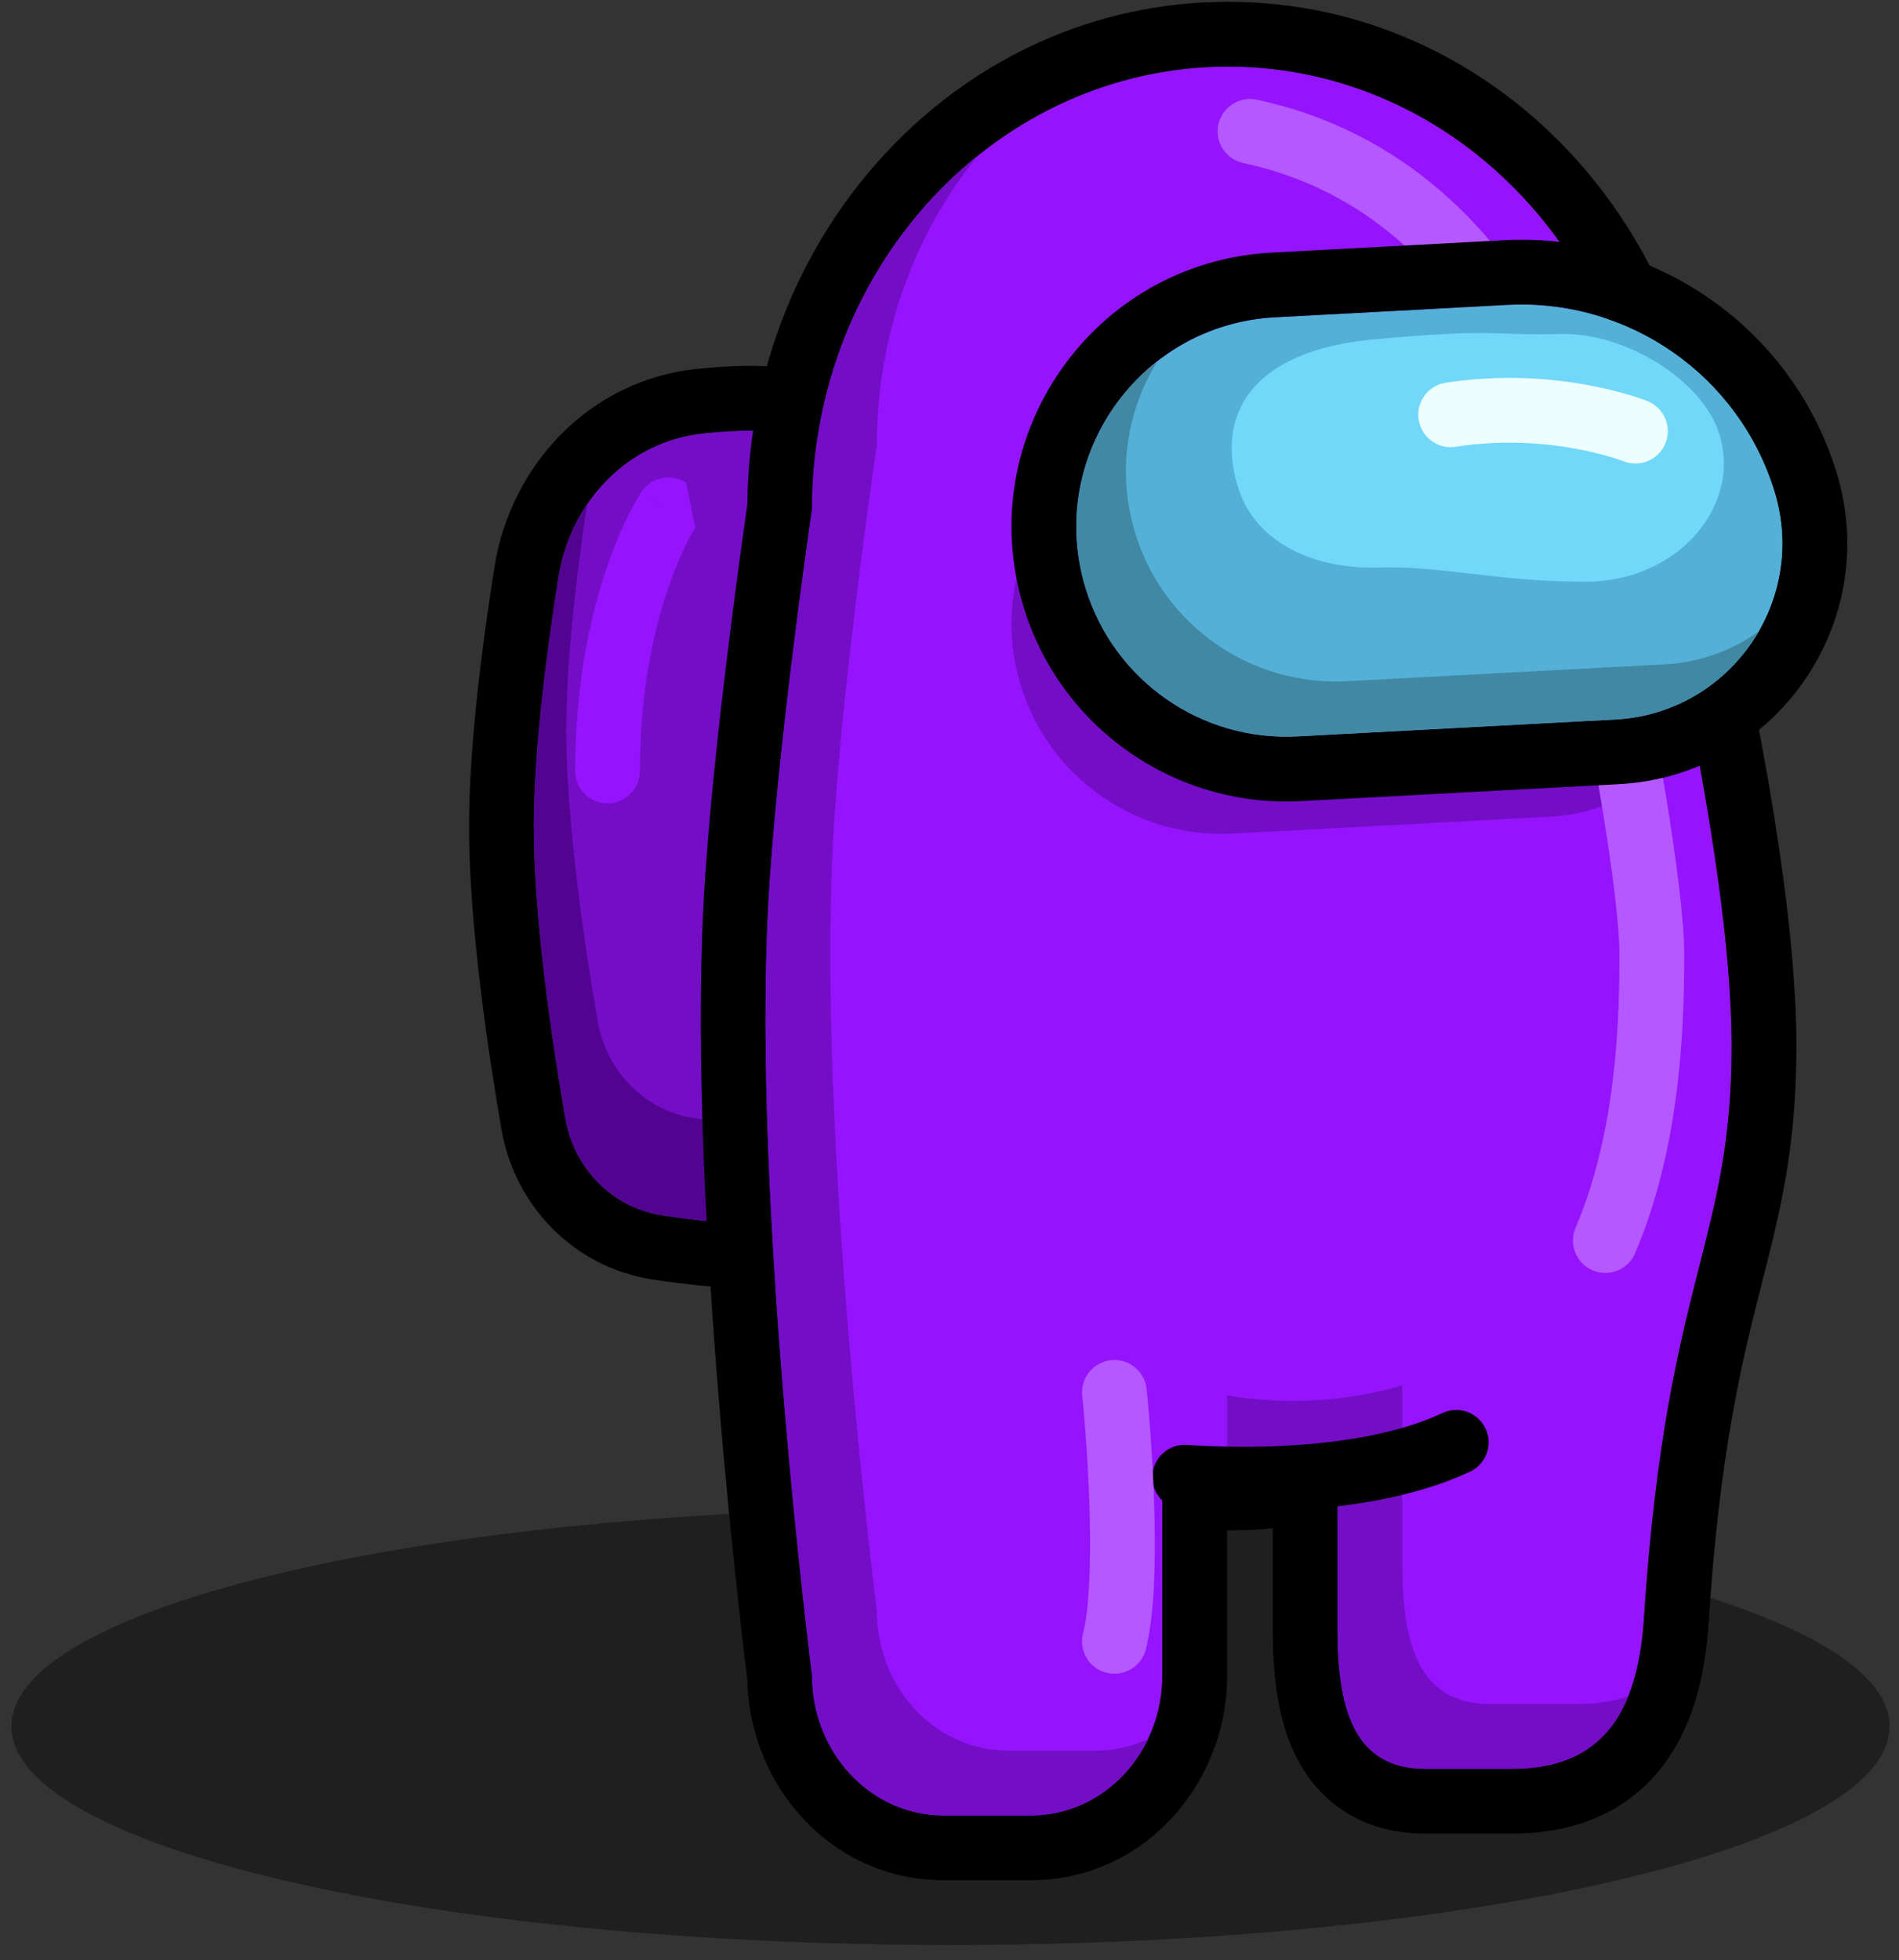 <svg width="125" height="129" viewBox="0 0 125 129" fill="none" xmlns="http://www.w3.org/2000/svg">
<rect x="0" y="0" width="125" height="129" fill="#333333" stroke="none"/>
<g id="body">
<path id="Ellipse 1" opacity="0.4" d="M0.749 113.624C0.749 121.57 28.425 128.012 62.564 128.012C96.704 128.012 124.379 121.57 124.379 113.624C124.379 105.678 96.704 99.236 62.564 99.236C28.425 99.236 0.749 105.678 0.749 113.624Z" fill="black"/>
<g id="Group 7">
<path id="Rectangle 9" d="M60.461 36.681C60.461 32.701 57.711 29.204 53.765 28.686C52.242 28.487 50.678 28.343 49.334 28.343C48.407 28.343 47.374 28.411 46.321 28.52C41.335 29.033 37.545 33.024 36.76 37.975C35.965 42.995 35.138 49.418 35.138 54.433C35.138 60.408 36.311 68.381 37.207 73.597C37.773 76.891 40.296 79.493 43.6 79.995C45.505 80.284 47.603 80.523 49.334 80.523C50.678 80.523 52.242 80.379 53.765 80.18C57.711 79.662 60.461 76.165 60.461 72.185V36.681Z" fill="#740DC6"/>
<path id="Rectangle 9 (Stroke)" fill-rule="evenodd" clip-rule="evenodd" d="M64.724 72.185V36.681C64.724 30.809 60.624 25.286 54.319 24.459C52.713 24.249 50.943 24.08 49.334 24.08C48.212 24.08 47.025 24.162 45.885 24.279C38.76 25.012 33.601 30.671 32.55 37.308C31.749 42.362 30.875 49.063 30.875 54.433C30.875 60.804 32.108 69.092 33.006 74.319C33.865 79.322 37.742 83.417 42.96 84.209C44.933 84.509 47.28 84.786 49.334 84.786C50.943 84.786 52.713 84.617 54.319 84.406C60.624 83.58 64.724 78.057 64.724 72.185ZM53.765 28.686C57.711 29.203 60.461 32.701 60.461 36.681V72.185C60.461 76.165 57.711 79.662 53.765 80.18C52.242 80.379 50.678 80.523 49.334 80.523C47.603 80.523 45.505 80.284 43.6 79.995C40.296 79.493 37.773 76.891 37.207 73.597C36.311 68.381 35.138 60.408 35.138 54.433C35.138 49.418 35.965 42.994 36.76 37.975C37.545 33.024 41.335 29.033 46.322 28.52C47.374 28.411 48.407 28.343 49.334 28.343C50.678 28.343 52.242 28.487 53.765 28.686Z" fill="black"/>
<path id="Subtract" fill-rule="evenodd" clip-rule="evenodd" d="M60.461 71.39V72.185C60.461 76.165 57.711 79.662 53.765 80.18C52.242 80.379 50.678 80.523 49.334 80.523C47.603 80.523 45.505 80.284 43.6 79.995C40.296 79.493 37.773 76.891 37.207 73.597C36.311 68.381 35.138 60.408 35.138 54.433C35.138 49.418 35.965 42.995 36.76 37.975C37.038 36.222 37.692 34.59 38.643 33.189C37.933 37.921 37.27 43.545 37.27 48.038C37.27 54.013 38.443 61.986 39.339 67.203C39.904 70.496 42.427 73.098 45.731 73.6C47.637 73.889 49.735 74.129 51.466 74.129C52.809 74.129 54.373 73.985 55.897 73.785C57.727 73.545 59.3 72.664 60.461 71.39Z" fill="#520490"/>
<path id="Vector 5 (Stroke)" fill-rule="evenodd" clip-rule="evenodd" d="M45.169 31.784C44.189 31.131 42.866 31.396 42.213 32.375L43.987 33.558C42.213 32.375 42.212 32.376 42.212 32.377L42.211 32.379L42.208 32.382L42.202 32.392L42.186 32.417C42.173 32.437 42.156 32.463 42.136 32.495C42.096 32.558 42.043 32.645 41.978 32.756C41.847 32.978 41.67 33.294 41.462 33.703C41.046 34.521 40.507 35.71 39.973 37.259C38.904 40.359 37.858 44.89 37.858 50.743C37.858 51.92 38.813 52.875 39.99 52.875C41.167 52.875 42.121 51.92 42.121 50.743C42.121 45.406 43.074 41.344 44.003 38.649C44.468 37.3 44.929 36.291 45.262 35.635C45.429 35.307 45.564 35.068 45.652 34.918C45.696 34.843 45.728 34.79 45.747 34.761L45.765 34.733M45.765 34.733C45.765 34.733 45.765 34.733 45.765 34.733C45.766 34.731 45.766 34.731 45.765 34.732L45.763 34.735L45.762 34.737L45.761 34.739" fill="#9514FB"/>
<path id="Union" d="M108.219 33.542C108.219 17.437 95.959 4.382 80.836 4.382C65.712 4.382 53.452 17.437 53.452 33.542C53.452 33.542 51.114 49.389 50.57 59.632C49.517 79.415 53.452 110.277 53.452 110.277C53.452 115.363 57.324 119.486 62.1 119.486H67.865C72.641 119.486 76.512 115.363 76.512 110.277V96.104C77.921 96.341 79.365 96.465 80.836 96.465C83.33 96.465 85.746 96.11 88.042 95.445V107.208C88.042 112.294 89.031 116.416 93.807 116.416H99.572C106.058 116.416 107.869 111.854 108.219 106.441C109.661 84.187 113.984 81.885 113.984 68.84C113.984 55.795 108.219 33.542 108.219 33.542Z" fill="#9514FB"/>
<path id="Union (Stroke)" fill-rule="evenodd" clip-rule="evenodd" d="M53.452 110.278C53.452 115.363 57.324 119.486 62.1 119.486H67.865C72.641 119.486 76.512 115.363 76.512 110.278V96.104C77.901 96.338 79.325 96.462 80.775 96.465C80.796 96.465 80.816 96.465 80.836 96.465C81.83 96.465 82.812 96.409 83.779 96.299C85.237 96.133 86.661 95.845 88.042 95.445V107.208C88.042 112.294 89.031 116.416 93.807 116.416H99.572C106.058 116.416 107.869 111.854 108.219 106.441C108.983 94.647 110.557 88.457 111.867 83.302C113.029 78.73 113.984 74.972 113.984 68.84C113.984 55.795 108.219 33.542 108.219 33.542C108.219 17.437 95.959 4.382 80.836 4.382C65.712 4.382 53.452 17.437 53.452 33.542C53.452 33.542 51.115 49.389 50.57 59.632C49.518 79.415 53.452 110.278 53.452 110.278ZM49.191 33.223C49.352 15.162 63.213 0.119 80.836 0.119C98.383 0.119 112.201 15.033 112.478 32.991C112.514 33.132 112.556 33.3 112.604 33.495C112.766 34.143 112.995 35.08 113.269 36.243C113.818 38.568 114.55 41.806 115.282 45.462C116.728 52.677 118.248 61.861 118.248 68.84C118.248 75.513 117.179 79.715 116.008 84.317C115.931 84.62 115.853 84.925 115.775 85.232C114.558 90.048 113.173 95.921 112.474 106.716C112.282 109.677 111.671 113.149 109.657 115.948C107.429 119.046 103.967 120.68 99.572 120.68H93.807C91.988 120.68 90.228 120.281 88.672 119.333C87.112 118.382 86.043 117.051 85.331 115.646C84.002 113.023 83.779 109.846 83.779 107.208V100.585C82.809 100.68 81.828 100.728 80.836 100.728C80.816 100.728 80.796 100.728 80.775 100.728V110.278C80.775 117.461 75.243 123.749 67.865 123.749H62.1C54.82 123.749 49.339 117.63 49.192 110.567L49.178 110.45C49.148 110.213 49.106 109.866 49.052 109.419C48.945 108.524 48.794 107.228 48.616 105.612C48.261 102.382 47.798 97.868 47.368 92.729C46.513 82.505 45.77 69.603 46.313 59.405C46.593 54.126 47.33 47.48 47.985 42.219C48.314 39.575 48.626 37.254 48.856 35.594C48.971 34.763 49.065 34.097 49.131 33.638C49.155 33.472 49.175 33.333 49.191 33.223Z" fill="black"/>
<path id="Intersect" fill-rule="evenodd" clip-rule="evenodd" d="M108.152 31.476C108.196 32.158 108.219 32.847 108.219 33.542C108.219 33.542 109.901 40.033 111.448 48.059C109.558 51.253 106.164 53.531 102.066 53.749L81.137 54.864C74.808 55.201 69.061 51.187 67.2 45.128C64.56 36.539 70.695 27.756 79.668 27.278L94.972 26.463C100.006 26.195 104.747 28.109 108.152 31.476Z" fill="#740DC6"/>
<path id="Subtract_2" fill-rule="evenodd" clip-rule="evenodd" d="M107.183 111.639C106.036 114.482 103.795 116.416 99.572 116.416H93.807C89.031 116.416 88.042 112.294 88.042 107.208V95.445C85.746 96.11 83.33 96.465 80.836 96.465C80.816 96.465 80.796 96.465 80.775 96.465V91.841C82.184 92.078 83.628 92.202 85.099 92.202C87.593 92.202 90.009 91.847 92.305 91.182V102.945C92.305 108.031 93.294 112.153 98.07 112.153H103.835C105.128 112.153 106.236 111.972 107.183 111.639ZM75.568 114.465C74.137 117.446 71.225 119.486 67.865 119.486H62.1C57.324 119.486 53.452 115.363 53.452 110.277C53.452 110.277 49.518 79.415 50.57 59.632C51.115 49.389 53.452 33.542 53.452 33.542C53.452 24.037 57.723 15.594 64.332 10.271C60.208 15.375 57.715 22.017 57.715 29.279C57.715 29.279 55.378 45.126 54.833 55.369C53.781 75.152 57.715 106.014 57.715 106.014C57.715 111.1 61.587 115.223 66.363 115.223H72.128C73.351 115.223 74.514 114.952 75.568 114.465Z" fill="#740DC6"/>
<path id="Vector 4 (Stroke)" fill-rule="evenodd" clip-rule="evenodd" d="M80.197 8.198C79.95 9.35 80.683 10.483 81.835 10.729C89.987 12.476 95.305 17.966 98.677 24.366C102.067 30.8 103.379 37.974 103.538 42.557C103.542 42.676 103.556 42.795 103.58 42.912C104.086 45.376 104.846 49.35 105.479 53.243C106.121 57.194 106.601 60.88 106.601 62.866C106.601 68.271 106.195 74.97 103.707 80.816C103.246 81.899 103.75 83.151 104.833 83.612C105.917 84.073 107.169 83.569 107.629 82.485C110.47 75.809 110.864 68.386 110.864 62.866C110.864 60.483 110.322 56.464 109.687 52.559C109.058 48.687 108.307 44.748 107.792 42.228C107.588 37.128 106.149 29.401 102.449 22.379C98.688 15.24 92.48 8.651 82.728 6.561C81.577 6.314 80.444 7.047 80.197 8.198Z" fill="#B558FF"/>
<g id="Group 3">
<path id="Rectangle 3" d="M116.812 32.346C114.464 24.706 107.217 19.644 99.235 20.069L83.931 20.883C74.958 21.361 68.823 30.144 71.463 38.734C73.325 44.792 79.071 48.806 85.4 48.469L106.329 47.355C113.873 46.953 119.032 39.568 116.812 32.346Z" fill="#54B0D7"/>
<path id="Rectangle 3 (Stroke)" fill-rule="evenodd" clip-rule="evenodd" d="M99.008 15.811L83.705 16.626C71.962 17.251 63.933 28.745 67.388 39.986C69.824 47.914 77.344 53.167 85.627 52.726L106.556 51.612C116.87 51.063 123.922 40.967 120.888 31.094C117.965 21.583 108.944 15.282 99.008 15.811ZM99.235 20.068C107.217 19.643 114.464 24.706 116.813 32.346C119.032 39.568 113.874 46.953 106.329 47.355L85.4 48.469C79.071 48.806 73.325 44.792 71.463 38.734C68.823 30.144 74.958 21.361 83.931 20.883L99.235 20.068Z" fill="black"/>
<path id="Subtract_3" fill-rule="evenodd" clip-rule="evenodd" d="M115.782 41.543C113.907 44.8 110.479 47.134 106.329 47.355L85.4 48.469C79.071 48.806 73.325 44.792 71.463 38.734C69.693 32.976 71.867 27.131 76.195 23.759C74.182 26.997 73.488 31.071 74.727 35.102C76.589 41.16 82.335 45.174 88.665 44.837L109.594 43.723C111.936 43.598 114.049 42.8 115.782 41.543Z" fill="#4088A3"/>
<path id="Rectangle 2" d="M113.129 28.429C111.984 25.002 106.975 21.856 102.675 21.982C98.374 22.108 98.441 21.586 90.364 22.343C82.288 23.1 79.932 27.401 81.554 32.259C82.699 35.686 86.447 37.481 90.748 37.355C95.048 37.229 98.408 38.287 104.403 38.287C110.398 38.287 114.751 33.287 113.129 28.429Z" fill="#71D8F9"/>
<path id="Vector 1 (Stroke)" fill-rule="evenodd" clip-rule="evenodd" d="M107.649 28.379L108.447 26.402C109.538 26.843 110.066 28.085 109.626 29.176C109.186 30.268 107.944 30.796 106.853 30.356L106.855 30.357C106.857 30.358 106.856 30.358 106.855 30.357L106.83 30.348C106.803 30.337 106.757 30.32 106.693 30.297C106.563 30.251 106.361 30.182 106.093 30.101C105.555 29.937 104.757 29.723 103.755 29.538C101.744 29.167 98.951 28.921 95.813 29.404C94.65 29.583 93.561 28.785 93.382 27.622C93.203 26.458 94 25.37 95.164 25.191C98.885 24.617 102.173 24.911 104.528 25.346C105.708 25.563 106.664 25.818 107.335 26.022C107.67 26.125 107.936 26.214 108.123 26.281C108.217 26.315 108.291 26.342 108.346 26.363L108.412 26.388L108.433 26.397L108.441 26.4L108.444 26.401C108.444 26.401 108.447 26.402 107.649 28.379Z" fill="#EDFEFF"/>
</g>
<path id="Vector 3 (Stroke)" fill-rule="evenodd" clip-rule="evenodd" d="M97.785 94.026C97.286 92.96 96.017 92.501 94.951 93C92.42 94.186 89.198 94.796 86.034 95.057C82.899 95.317 79.975 95.224 78.132 95.097C76.958 95.016 75.94 95.902 75.859 97.077C75.779 98.251 76.665 99.269 77.84 99.35C79.824 99.487 82.974 99.588 86.386 99.306C89.769 99.026 93.568 98.357 96.76 96.86C97.826 96.361 98.285 95.092 97.785 94.026Z" fill="black"/>
<path id="Vector 6 (Stroke)" fill-rule="evenodd" clip-rule="evenodd" d="M73.138 89.522C71.967 89.642 71.115 90.688 71.235 91.859C71.43 93.767 71.665 96.874 71.734 99.95C71.804 103.108 71.688 105.953 71.291 107.498C70.998 108.638 71.684 109.8 72.824 110.093C73.965 110.386 75.126 109.7 75.42 108.56C75.981 106.374 76.065 102.98 75.996 99.855C75.924 96.647 75.68 93.426 75.476 91.426C75.356 90.254 74.309 89.402 73.138 89.522Z" fill="#B558FF"/>
</g>
</g>
</svg>
